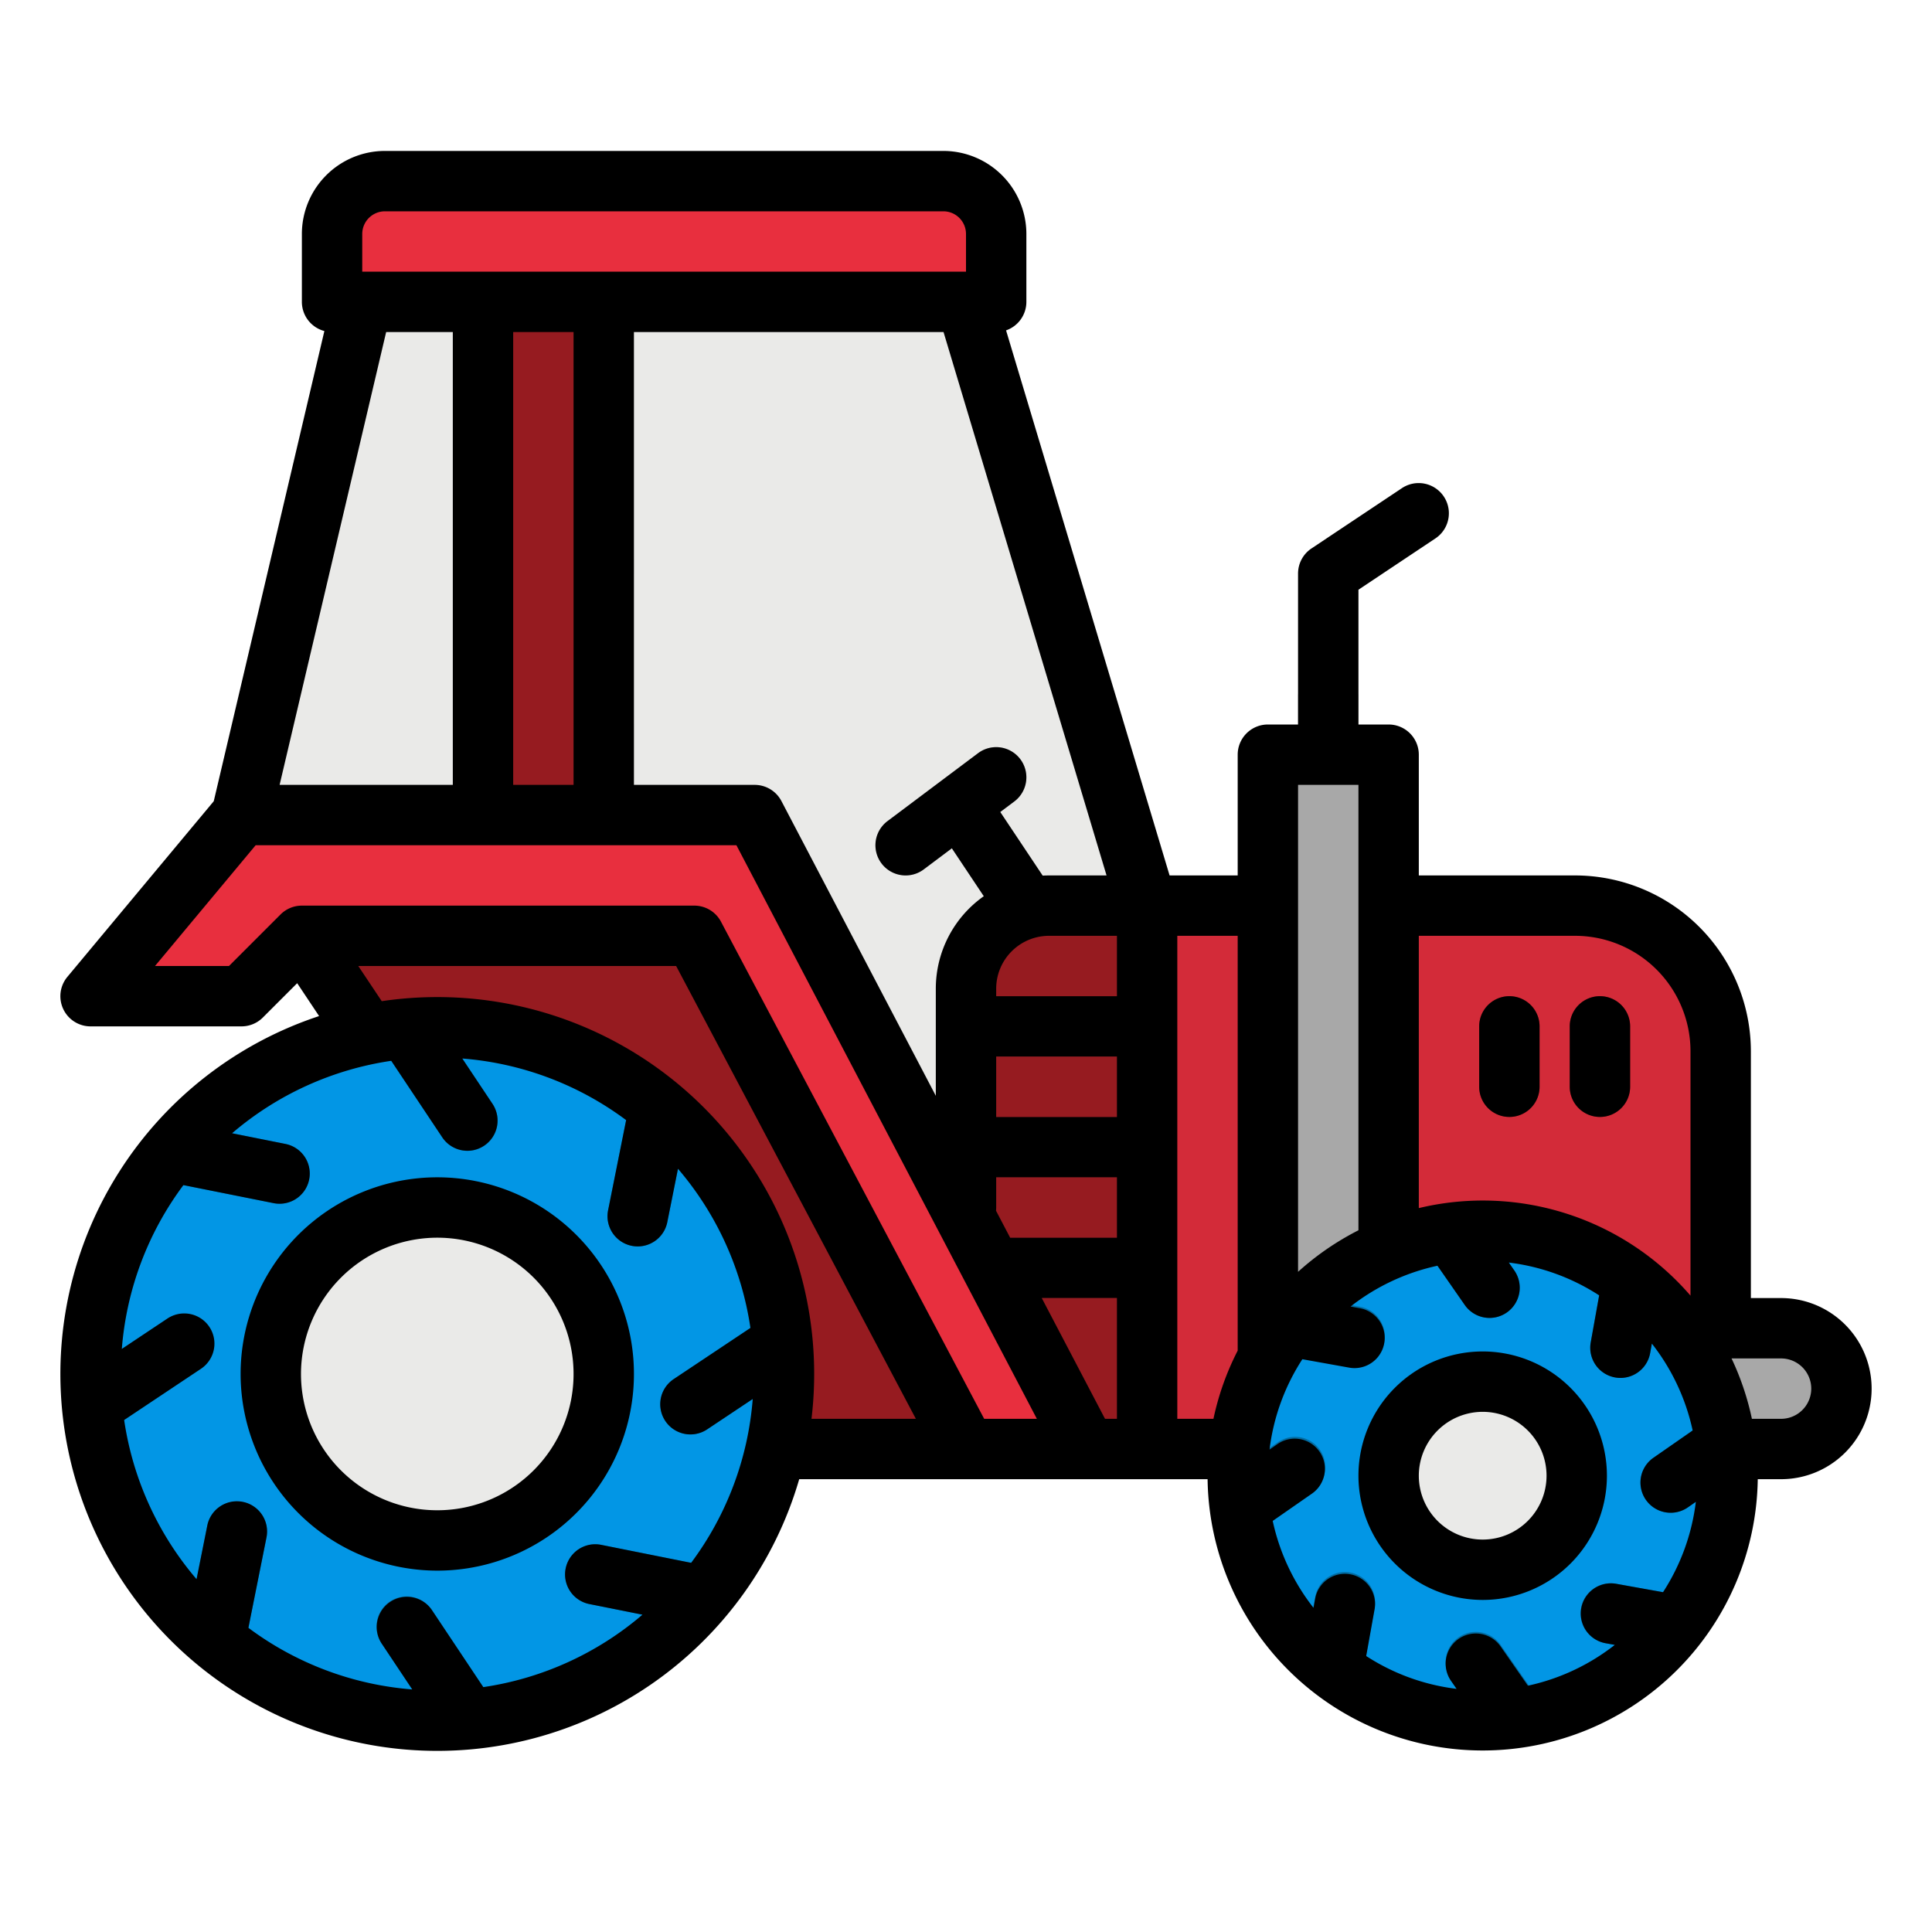 <svg height="512" viewBox="0 0 512 512" width="512" xmlns="http://www.w3.org/2000/svg"><g id="filled_outline" data-name="filled outline"><path d="m304 240h113.418a38.582 38.582 0 0 1 38.582 38.582v105.418a0 0 0 0 1 0 0h-152a0 0 0 0 1 0 0v-144a0 0 0 0 1 0 0z" fill="#d32b39"/><path d="m440 352h32a16 16 0 0 1 16 16 16 16 0 0 1 -16 16h-16z" fill="#a8a8a8"/><path d="m352 208a8 8 0 0 1 -8-8v-48a8 8 0 0 1 3.562-6.656l24-16a8 8 0 0 1 8.876 13.312l-20.438 13.625v43.719a8 8 0 0 1 -8 8z" fill="#eaeae8"/><path d="m106.667 288-26.667-40h104l72 136h-44z" fill="#961b20"/><path d="m64 216 32-136h160l48 160h-16v144l-88.228-168.123z" fill="#eaeae8"/><path d="m336 200h32v184h-32z" fill="#a8a8a8"/><circle cx="115.882" cy="364.118" fill="#0296e5" r="91.882"/><g fill="#026ca2"><path d="m53.2 362.77-24 16a8.015 8.015 0 0 1 -3.82 1.33 92.477 92.477 0 0 1 -1.38-15.98c0-.37 0-.75.01-1.12l20.32-13.54a8 8 0 0 1 8.87 13.31z"/><path d="m70.61 407.49-5.66 28.28a7.917 7.917 0 0 1 -1.76 3.63 92.5 92.5 0 0 1 -13.06-11.11l4.79-23.94a8 8 0 0 1 15.69 3.14z"/><path d="m81.92 312.57a8 8 0 0 1 -7.83 6.43 8.533 8.533 0 0 1 -1.58-.15l-28.28-5.66a7.966 7.966 0 0 1 -3.63-1.76 91.937 91.937 0 0 1 11.11-13.06l23.94 4.79a7.99 7.99 0 0 1 6.27 9.41z"/><path d="m131.86 454.62a92.477 92.477 0 0 1 -15.98 1.38c-.37 0-.74 0-1.11-.01l-13.54-20.32a8 8 0 1 1 13.31-8.87l16 24a7.9 7.9 0 0 1 1.32 3.82z"/><path d="m128.32 303.66a8 8 0 0 1 -11.09-2.22l-16-24a7.9 7.9 0 0 1 -1.32-3.82 92.275 92.275 0 0 1 15.97-1.38c.37 0 .75 0 1.12.01l13.54 20.31a8 8 0 0 1 -2.22 11.1z"/><path d="m181.63 299.95-4.79 23.93a8 8 0 0 1 -7.83 6.44 7.772 7.772 0 0 1 -1.58-.16 8.009 8.009 0 0 1 -6.28-9.41l5.66-28.29a7.93 7.93 0 0 1 1.76-3.62 90.65 90.65 0 0 1 13.06 11.11z"/><path d="m191.16 416.81a91.193 91.193 0 0 1 -11.11 13.06l-23.93-4.79a8 8 0 0 1 3.13-15.69l28.29 5.66a7.736 7.736 0 0 1 3.62 1.76z"/><path d="m207.76 364.12c0 .37 0 .74-.01 1.11l-20.31 13.54a8 8 0 1 1 -8.88-13.31l24-16a7.881 7.881 0 0 1 3.82-1.31 92.361 92.361 0 0 1 1.38 15.97z"/></g><circle cx="115.882" cy="364.118" fill="#eaeae8" r="44.118"/><circle cx="115.882" cy="364.118" fill="#eaeae8" r="35.882"/><circle cx="392.924" cy="391.076" fill="#0296e5" r="64.924"/><g fill="#026ca2"><path d="m347.68 395.42-14.11 9.82a8.092 8.092 0 0 1 -3.6 1.37 64.927 64.927 0 0 1 -1.97-15.94c0-.35 0-.71.01-1.06l10.53-7.32a8 8 0 1 1 9.14 13.13z"/><path d="m364.29 426.02-3.04 16.92a8.028 8.028 0 0 1 -1.56 3.5 65.075 65.075 0 0 1 -13.41-10.62l2.26-12.62a8 8 0 1 1 15.75 2.82z"/><path d="m366.86 355.57a8.014 8.014 0 0 1 -7.87 6.59 7.656 7.656 0 0 1 -1.42-.13l-16.92-3.03a7.929 7.929 0 0 1 -3.5-1.57 65.075 65.075 0 0 1 10.62-13.41l12.63 2.27a7.991 7.991 0 0 1 6.46 9.28z"/><path d="m399.31 347.83a8.011 8.011 0 0 1 -11.14-2l-9.81-14.11a8.039 8.039 0 0 1 -1.42-4 65.253 65.253 0 0 1 15.98-1.98c.26 0 .52 0 .78.01l7.61 10.94a8.015 8.015 0 0 1 -2 11.14z"/><path d="m408.86 453.62a64.927 64.927 0 0 1 -15.94 1.97c-.35 0-.7 0-1.05-.01l-7.33-10.53a8 8 0 0 1 13.14-9.14l9.81 14.11a7.975 7.975 0 0 1 1.37 3.6z"/><path d="m439.63 345.58-2.32 12.97a8.014 8.014 0 0 1 -7.87 6.59 8.62 8.62 0 0 1 -1.42-.13 8 8 0 0 1 -6.46-9.29l3.03-16.92a7.887 7.887 0 0 1 1.8-3.78 64.718 64.718 0 0 1 13.24 10.56z"/><path d="m448.54 424.19a65.5 65.5 0 0 1 -10.82 13.47l-12.27-2.2a8 8 0 1 1 2.83-15.75l16.92 3.04a7.912 7.912 0 0 1 3.34 1.44z"/><path d="m457.85 390.67c0 .49-.01.98-.02 1.47l-10.52 7.32a8 8 0 1 1 -9.14-13.14l14.11-9.81a7.873 7.873 0 0 1 3.7-1.38 65.212 65.212 0 0 1 1.87 15.54z"/></g><circle cx="392.924" cy="391.076" fill="#eaeae8" r="24.924"/><path d="m278.382 257.562a7.991 7.991 0 0 1 -6.664-3.562l-22.374-33.56a8 8 0 1 1 13.312-8.876l22.374 33.561a8 8 0 0 1 -6.648 12.439z" fill="#a8a8a8"/><path d="m240.006 232a8 8 0 0 1 -4.806-14.4l24-18a8 8 0 1 1 9.6 12.8l-24 18a7.965 7.965 0 0 1 -4.794 1.6z" fill="#cbcbcb"/><path d="m304 240h-26a22 22 0 0 0 -22 22v63l30 59h18z" fill="#961b20"/><path d="m102 48h148a14 14 0 0 1 14 14v18a0 0 0 0 1 0 0h-176a0 0 0 0 1 0 0v-18a14 14 0 0 1 14-14z" fill="#e82f3e"/><path d="m128 80h32v136h-32z" fill="#961b20"/><path d="m400 296a8 8 0 0 1 -8-8v-16a8 8 0 0 1 16 0v16a8 8 0 0 1 -8 8z" fill="#961b20"/><path d="m424 296a8 8 0 0 1 -8-8v-16a8 8 0 0 1 16 0v16a8 8 0 0 1 -8 8z" fill="#961b20"/><path d="m256 264h48v16h-48z" fill="#d32b39"/><path d="m256 296h48v16h-48z" fill="#d32b39"/><path d="m256 328h48v16h-48z" fill="#d32b39"/><path d="m24 264h40l16-16h104l72 136h32l-88-168h-136z" fill="#e82f3e"/><path d="m344 184h16v16h-16z" fill="#cbcbcb"/><path d="m115.882 416.235a52.118 52.118 0 1 0 -52.117-52.117 52.177 52.177 0 0 0 52.117 52.117zm0-88.235a36.118 36.118 0 1 1 -36.117 36.118 36.158 36.158 0 0 1 36.117-36.118z"/><path d="m392.924 424a32.925 32.925 0 1 0 -32.924-32.924 32.962 32.962 0 0 0 32.924 32.924zm0-49.849a16.925 16.925 0 1 1 -16.924 16.925 16.945 16.945 0 0 1 16.924-16.925z"/><path d="m472 344h-8v-65.418a46.634 46.634 0 0 0 -46.582-46.582h-41.418v-32a8 8 0 0 0 -8-8h-8v-35.719l20.438-13.625a8 8 0 0 0 -8.876-13.312l-24 16a8 8 0 0 0 -3.562 6.656v40h-8a8 8 0 0 0 -8 8v32h-18.047l-43.334-144.447a8 8 0 0 0 5.381-7.553v-18a22.025 22.025 0 0 0 -22-22h-148a22.025 22.025 0 0 0 -22 22v18a8 8 0 0 0 5.963 7.728l-29.317 124.602-38.792 46.549a8 8 0 0 0 6.146 13.121h40a8 8 0 0 0 5.657-2.343l9.1-9.1 5.808 8.713a99.884 99.884 0 1 0 127.235 122.73h108.223a72.907 72.907 0 0 0 145.8 0h6.177a24 24 0 0 0 0-48zm-54.582-96a30.617 30.617 0 0 1 30.582 30.582v64.777a72.708 72.708 0 0 0 -72-23.2v-72.159zm-73.418-40h16v118.039a73.251 73.251 0 0 0 -16 11.008zm-51.159 168-16.762-32h19.921v32zm-218.741-168 28.236-120h17.664v120zm61.9-120h16v120h-16zm32 0h82.048l43.2 144h-15.248c-.566 0-1.127.019-1.685.05l-11.239-16.857 3.724-2.793a8 8 0 1 0 -9.6-12.8l-24 18a8 8 0 1 0 9.6 12.8l7.457-5.593 8.462 12.693a29.98 29.98 0 0 0 -12.719 24.5v28.4l-40.913-78.107a8 8 0 0 0 -7.087-4.293h-32zm110 160h18v16h-32v-2a14.015 14.015 0 0 1 14-14zm-14 32h32v16h-32zm-.046 40.852a8.262 8.262 0 0 0 .046-.852v-8h32v16h-28.3zm-167.954-258.852a6.006 6.006 0 0 1 6-6h148a6.006 6.006 0 0 1 6 6v10h-160zm-63.1 314.312 20.3-13.538a8 8 0 1 0 -8.875-13.312l-12.041 8.027a83.428 83.428 0 0 1 16.325-43.423l23.9 4.781a8.11 8.11 0 0 0 1.578.157 8 8 0 0 0 1.56-15.847l-14.147-2.829a83.544 83.544 0 0 1 42.186-19.2l13.538 20.306a8 8 0 0 0 13.312-8.876l-8.027-12.041a83.429 83.429 0 0 1 43.423 16.326l-4.781 23.9a8 8 0 1 0 15.69 3.139l2.829-14.148a83.551 83.551 0 0 1 19.2 42.188l-20.306 13.537a8 8 0 1 0 8.876 13.312l12.041-8.027a83.419 83.419 0 0 1 -16.326 43.422l-23.9-4.779a8 8 0 0 0 -3.137 15.689l14.147 2.829a83.559 83.559 0 0 1 -42.188 19.2l-13.539-20.305a8 8 0 1 0 -13.312 8.875l8.027 12.041a83.418 83.418 0 0 1 -43.422-16.325l4.779-23.9a8 8 0 1 0 -15.689-3.136l-2.829 14.145a83.568 83.568 0 0 1 -19.192-42.188zm82.986-112.077a100.224 100.224 0 0 0 -14.719 1.087l-6.219-9.322h84.236l63.529 120h-27.658a99.877 99.877 0 0 0 -99.173-111.765zm144.93 111.765-69.746-131.743a8 8 0 0 0 -7.07-4.257h-104a8 8 0 0 0 -5.657 2.343l-13.656 13.657h-19.607l26.667-32h127.412l79.619 152zm51.184-128h16v109.933a72.308 72.308 0 0 0 -6.424 18.067h-9.576zm25.281 155.061 10.4-7.233a8 8 0 0 0 -9.137-13.135l-2.105 1.465a56.518 56.518 0 0 1 8.7-23.949l12.436 2.233a8 8 0 0 0 2.828-15.748l-2.492-.447a56.708 56.708 0 0 1 23.034-10.815l7.233 10.4a8 8 0 0 0 13.135-9.137l-1.465-2.105a56.54 56.54 0 0 1 23.948 8.7l-2.232 12.437a8 8 0 1 0 15.748 2.828l.447-2.492a56.708 56.708 0 0 1 10.815 23.034l-10.4 7.232a8 8 0 1 0 9.137 13.135l2.105-1.465a56.54 56.54 0 0 1 -8.7 23.949l-12.438-2.232a8 8 0 0 0 -2.826 15.748l2.49.447a56.7 56.7 0 0 1 -23.033 10.814l-7.232-10.4a8 8 0 1 0 -13.135 9.137l1.465 2.105a56.513 56.513 0 0 1 -23.949-8.7l2.232-12.437a8 8 0 0 0 -15.748-2.826l-.447 2.49a56.709 56.709 0 0 1 -10.814-23.033zm134.719-27.061h-7.728a72.3 72.3 0 0 0 -5.394-16h13.122a8 8 0 0 1 0 16z"/><path d="m400 296a8 8 0 0 0 8-8v-16a8 8 0 0 0 -16 0v16a8 8 0 0 0 8 8z"/><path d="m424 296a8 8 0 0 0 8-8v-16a8 8 0 0 0 -16 0v16a8 8 0 0 0 8 8z"/></g></svg>
